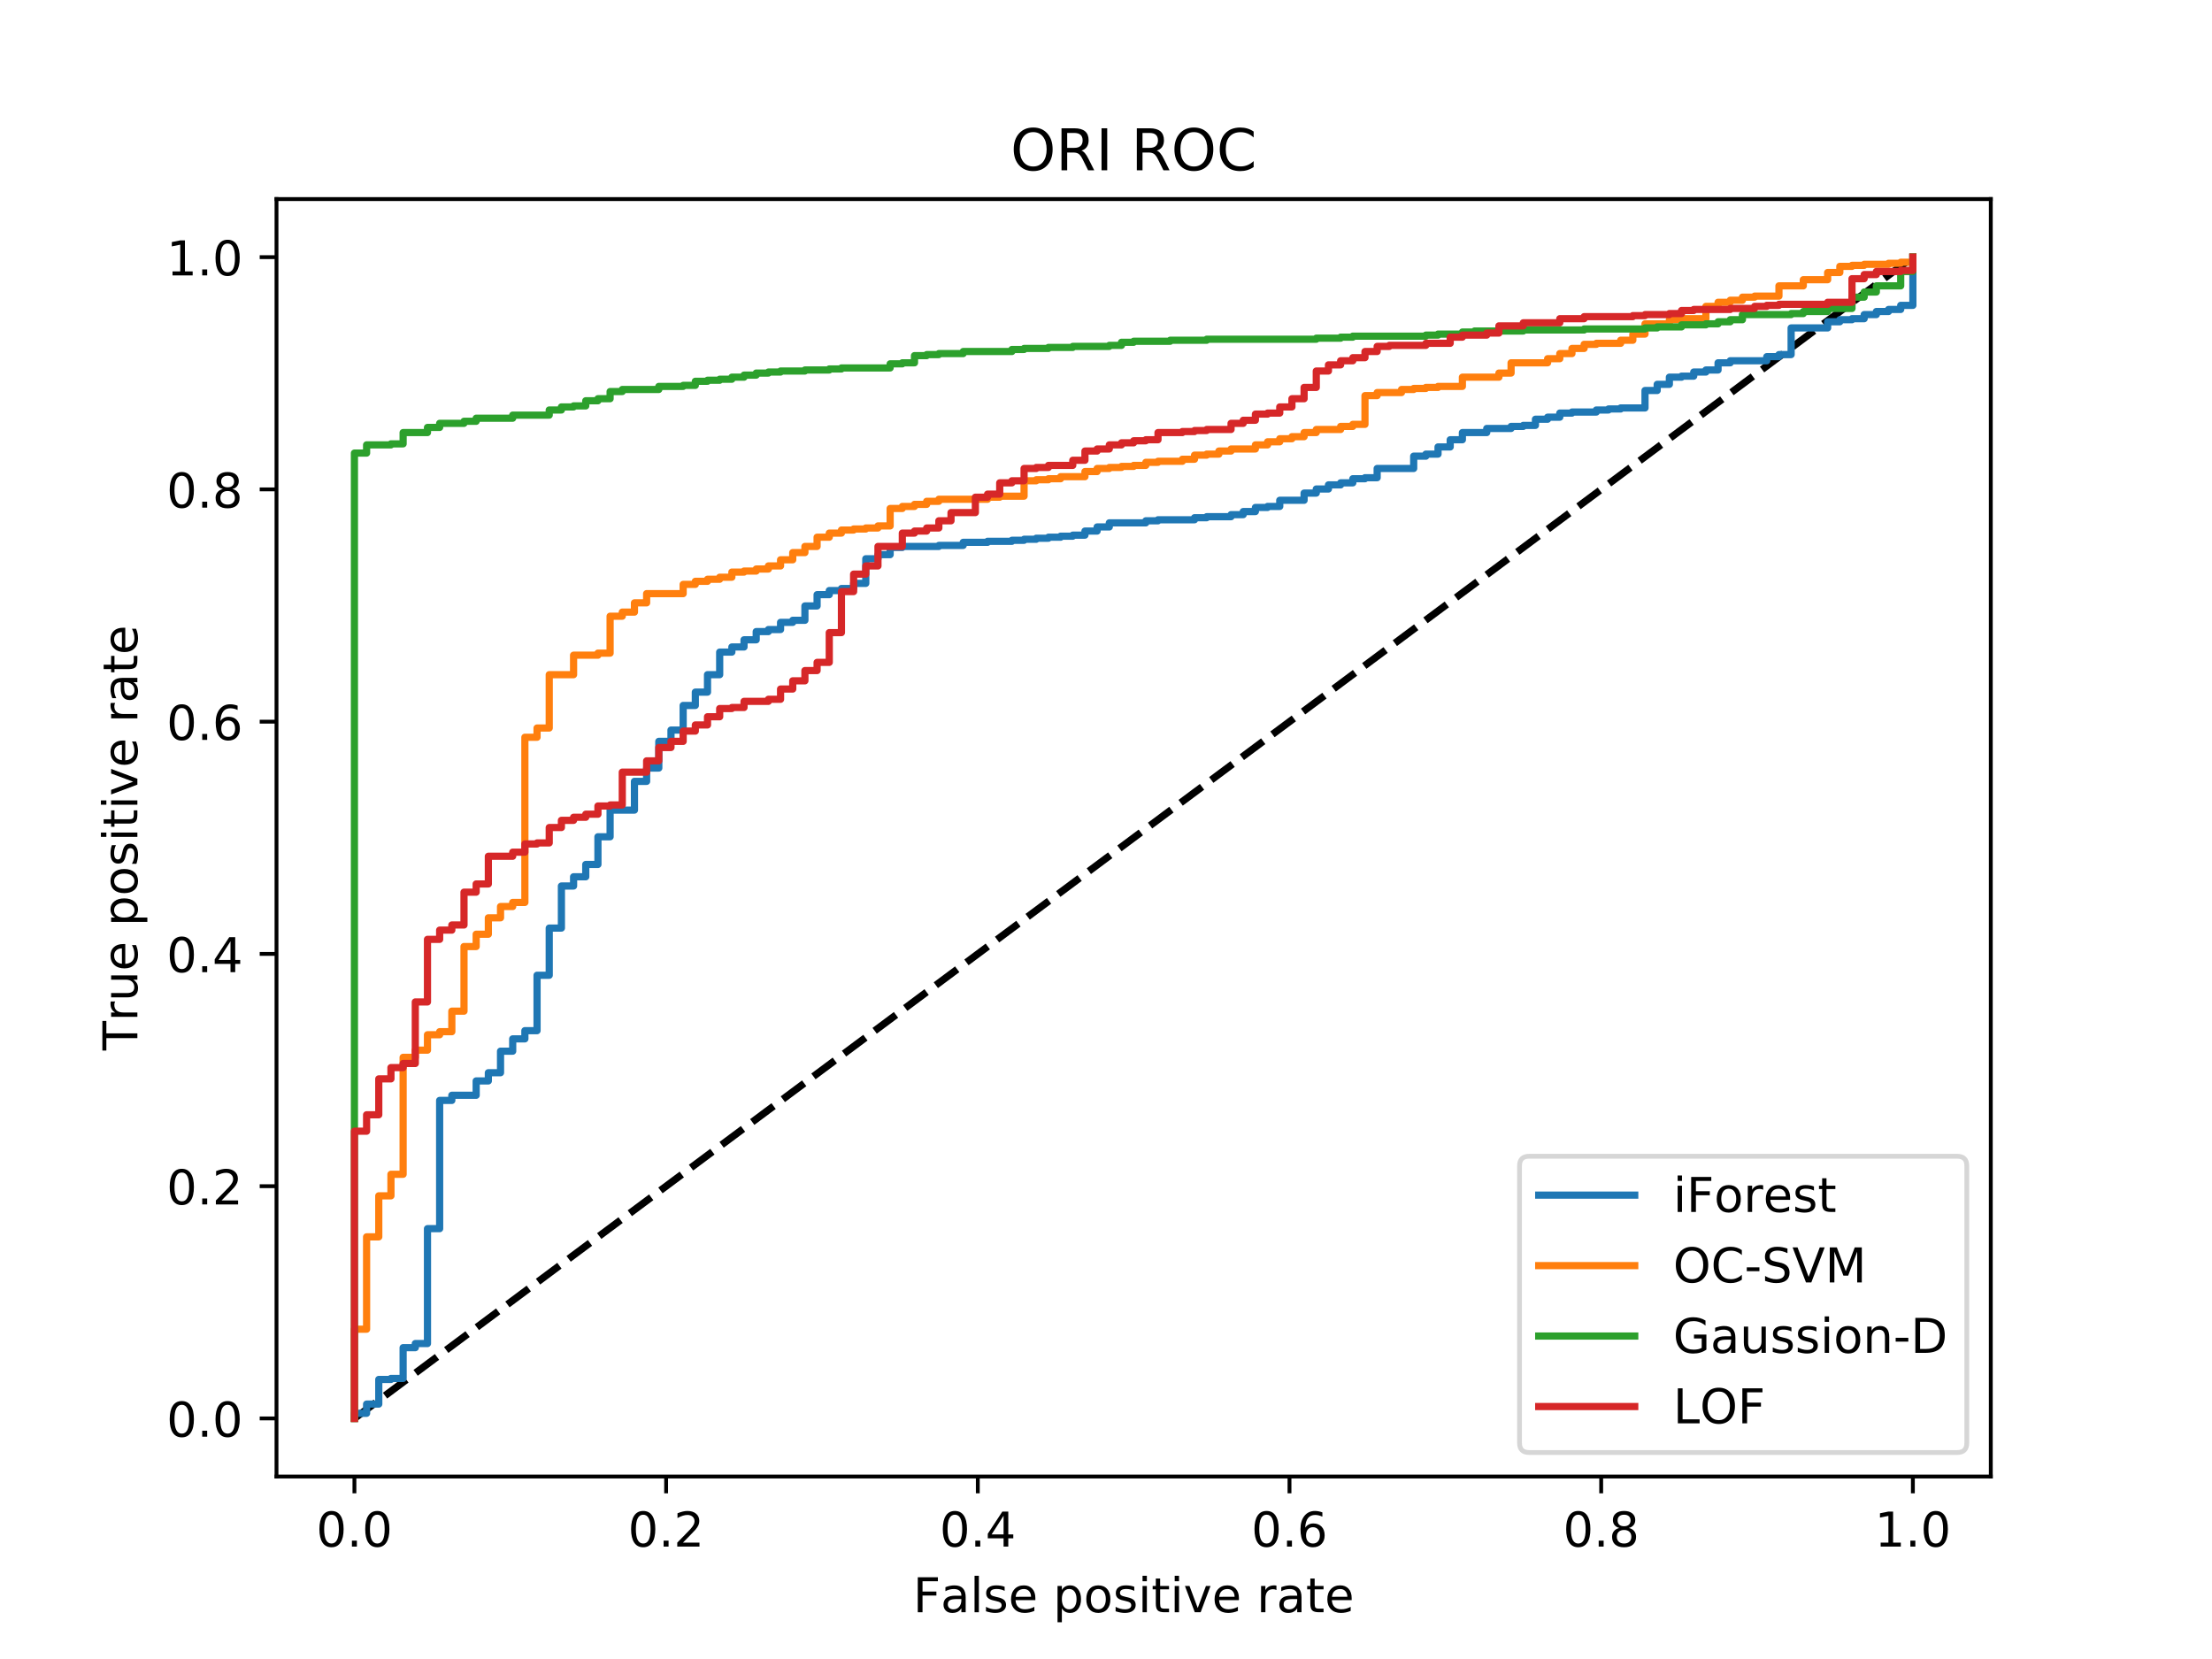 <?xml version="1.0" encoding="utf-8" standalone="no"?>
<!DOCTYPE svg PUBLIC "-//W3C//DTD SVG 1.1//EN"
  "http://www.w3.org/Graphics/SVG/1.1/DTD/svg11.dtd">
<!-- Created with matplotlib (https://matplotlib.org/) -->
<svg height="345.6pt" version="1.1" viewBox="0 0 460.8 345.6" width="460.8pt" xmlns="http://www.w3.org/2000/svg" xmlns:xlink="http://www.w3.org/1999/xlink">
 <defs>
  <style type="text/css">
*{stroke-linecap:butt;stroke-linejoin:round;}
  </style>
 </defs>
 <g id="figure_1">
  <g id="patch_1">
   <path d="M 0 345.6 
L 460.8 345.6 
L 460.8 0 
L 0 0 
z
" style="fill:#ffffff;"/>
  </g>
  <g id="axes_1">
   <g id="patch_2">
    <path d="M 57.6 307.584 
L 414.72 307.584 
L 414.72 41.472 
L 57.6 41.472 
z
" style="fill:#ffffff;"/>
   </g>
   <g id="matplotlib.axis_1">
    <g id="xtick_1">
     <g id="line2d_1">
      <defs>
       <path d="M 0 0 
L 0 3.5 
" id="m12ffe01afd" style="stroke:#000000;stroke-width:0.8;"/>
      </defs>
      <g>
       <use style="stroke:#000000;stroke-width:0.8;" x="73.833" xlink:href="#m12ffe01afd" y="307.584"/>
      </g>
     </g>
     <g id="text_1">
      <!-- 0.0 -->
      <defs>
       <path d="M 31.781 66.406 
Q 24.172 66.406 20.328 58.906 
Q 16.5 51.422 16.5 36.375 
Q 16.5 21.391 20.328 13.891 
Q 24.172 6.391 31.781 6.391 
Q 39.453 6.391 43.281 13.891 
Q 47.125 21.391 47.125 36.375 
Q 47.125 51.422 43.281 58.906 
Q 39.453 66.406 31.781 66.406 
z
M 31.781 74.219 
Q 44.047 74.219 50.516 64.516 
Q 56.984 54.828 56.984 36.375 
Q 56.984 17.969 50.516 8.266 
Q 44.047 -1.422 31.781 -1.422 
Q 19.531 -1.422 13.062 8.266 
Q 6.594 17.969 6.594 36.375 
Q 6.594 54.828 13.062 64.516 
Q 19.531 74.219 31.781 74.219 
z
" id="DejaVuSans-48"/>
       <path d="M 10.688 12.406 
L 21 12.406 
L 21 0 
L 10.688 0 
z
" id="DejaVuSans-46"/>
      </defs>
      <g transform="translate(65.881 322.182)scale(0.1 -0.1)">
       <use xlink:href="#DejaVuSans-48"/>
       <use x="63.623" xlink:href="#DejaVuSans-46"/>
       <use x="95.41" xlink:href="#DejaVuSans-48"/>
      </g>
     </g>
    </g>
    <g id="xtick_2">
     <g id="line2d_2">
      <g>
       <use style="stroke:#000000;stroke-width:0.8;" x="138.764" xlink:href="#m12ffe01afd" y="307.584"/>
      </g>
     </g>
     <g id="text_2">
      <!-- 0.2 -->
      <defs>
       <path d="M 19.188 8.297 
L 53.609 8.297 
L 53.609 0 
L 7.328 0 
L 7.328 8.297 
Q 12.938 14.109 22.625 23.891 
Q 32.328 33.688 34.812 36.531 
Q 39.547 41.844 41.422 45.531 
Q 43.312 49.219 43.312 52.781 
Q 43.312 58.594 39.234 62.25 
Q 35.156 65.922 28.609 65.922 
Q 23.969 65.922 18.812 64.312 
Q 13.672 62.703 7.812 59.422 
L 7.812 69.391 
Q 13.766 71.781 18.938 73 
Q 24.125 74.219 28.422 74.219 
Q 39.75 74.219 46.484 68.547 
Q 53.219 62.891 53.219 53.422 
Q 53.219 48.922 51.531 44.891 
Q 49.859 40.875 45.406 35.406 
Q 44.188 33.984 37.641 27.219 
Q 31.109 20.453 19.188 8.297 
z
" id="DejaVuSans-50"/>
      </defs>
      <g transform="translate(130.812 322.182)scale(0.1 -0.1)">
       <use xlink:href="#DejaVuSans-48"/>
       <use x="63.623" xlink:href="#DejaVuSans-46"/>
       <use x="95.41" xlink:href="#DejaVuSans-50"/>
      </g>
     </g>
    </g>
    <g id="xtick_3">
     <g id="line2d_3">
      <g>
       <use style="stroke:#000000;stroke-width:0.8;" x="203.695" xlink:href="#m12ffe01afd" y="307.584"/>
      </g>
     </g>
     <g id="text_3">
      <!-- 0.4 -->
      <defs>
       <path d="M 37.797 64.312 
L 12.891 25.391 
L 37.797 25.391 
z
M 35.203 72.906 
L 47.609 72.906 
L 47.609 25.391 
L 58.016 25.391 
L 58.016 17.188 
L 47.609 17.188 
L 47.609 0 
L 37.797 0 
L 37.797 17.188 
L 4.891 17.188 
L 4.891 26.703 
z
" id="DejaVuSans-52"/>
      </defs>
      <g transform="translate(195.743 322.182)scale(0.1 -0.1)">
       <use xlink:href="#DejaVuSans-48"/>
       <use x="63.623" xlink:href="#DejaVuSans-46"/>
       <use x="95.41" xlink:href="#DejaVuSans-52"/>
      </g>
     </g>
    </g>
    <g id="xtick_4">
     <g id="line2d_4">
      <g>
       <use style="stroke:#000000;stroke-width:0.8;" x="268.625" xlink:href="#m12ffe01afd" y="307.584"/>
      </g>
     </g>
     <g id="text_4">
      <!-- 0.6 -->
      <defs>
       <path d="M 33.016 40.375 
Q 26.375 40.375 22.484 35.828 
Q 18.609 31.297 18.609 23.391 
Q 18.609 15.531 22.484 10.953 
Q 26.375 6.391 33.016 6.391 
Q 39.656 6.391 43.531 10.953 
Q 47.406 15.531 47.406 23.391 
Q 47.406 31.297 43.531 35.828 
Q 39.656 40.375 33.016 40.375 
z
M 52.594 71.297 
L 52.594 62.312 
Q 48.875 64.062 45.094 64.984 
Q 41.312 65.922 37.594 65.922 
Q 27.828 65.922 22.672 59.328 
Q 17.531 52.734 16.797 39.406 
Q 19.672 43.656 24.016 45.922 
Q 28.375 48.188 33.594 48.188 
Q 44.578 48.188 50.953 41.516 
Q 57.328 34.859 57.328 23.391 
Q 57.328 12.156 50.688 5.359 
Q 44.047 -1.422 33.016 -1.422 
Q 20.359 -1.422 13.672 8.266 
Q 6.984 17.969 6.984 36.375 
Q 6.984 53.656 15.188 63.938 
Q 23.391 74.219 37.203 74.219 
Q 40.922 74.219 44.703 73.484 
Q 48.484 72.75 52.594 71.297 
z
" id="DejaVuSans-54"/>
      </defs>
      <g transform="translate(260.674 322.182)scale(0.1 -0.1)">
       <use xlink:href="#DejaVuSans-48"/>
       <use x="63.623" xlink:href="#DejaVuSans-46"/>
       <use x="95.41" xlink:href="#DejaVuSans-54"/>
      </g>
     </g>
    </g>
    <g id="xtick_5">
     <g id="line2d_5">
      <g>
       <use style="stroke:#000000;stroke-width:0.8;" x="333.556" xlink:href="#m12ffe01afd" y="307.584"/>
      </g>
     </g>
     <g id="text_5">
      <!-- 0.8 -->
      <defs>
       <path d="M 31.781 34.625 
Q 24.75 34.625 20.719 30.859 
Q 16.703 27.094 16.703 20.516 
Q 16.703 13.922 20.719 10.156 
Q 24.75 6.391 31.781 6.391 
Q 38.812 6.391 42.859 10.172 
Q 46.922 13.969 46.922 20.516 
Q 46.922 27.094 42.891 30.859 
Q 38.875 34.625 31.781 34.625 
z
M 21.922 38.812 
Q 15.578 40.375 12.031 44.719 
Q 8.5 49.078 8.5 55.328 
Q 8.5 64.062 14.719 69.141 
Q 20.953 74.219 31.781 74.219 
Q 42.672 74.219 48.875 69.141 
Q 55.078 64.062 55.078 55.328 
Q 55.078 49.078 51.531 44.719 
Q 48 40.375 41.703 38.812 
Q 48.828 37.156 52.797 32.312 
Q 56.781 27.484 56.781 20.516 
Q 56.781 9.906 50.312 4.234 
Q 43.844 -1.422 31.781 -1.422 
Q 19.734 -1.422 13.25 4.234 
Q 6.781 9.906 6.781 20.516 
Q 6.781 27.484 10.781 32.312 
Q 14.797 37.156 21.922 38.812 
z
M 18.312 54.391 
Q 18.312 48.734 21.844 45.562 
Q 25.391 42.391 31.781 42.391 
Q 38.141 42.391 41.719 45.562 
Q 45.312 48.734 45.312 54.391 
Q 45.312 60.062 41.719 63.234 
Q 38.141 66.406 31.781 66.406 
Q 25.391 66.406 21.844 63.234 
Q 18.312 60.062 18.312 54.391 
z
" id="DejaVuSans-56"/>
      </defs>
      <g transform="translate(325.605 322.182)scale(0.1 -0.1)">
       <use xlink:href="#DejaVuSans-48"/>
       <use x="63.623" xlink:href="#DejaVuSans-46"/>
       <use x="95.41" xlink:href="#DejaVuSans-56"/>
      </g>
     </g>
    </g>
    <g id="xtick_6">
     <g id="line2d_6">
      <g>
       <use style="stroke:#000000;stroke-width:0.8;" x="398.487" xlink:href="#m12ffe01afd" y="307.584"/>
      </g>
     </g>
     <g id="text_6">
      <!-- 1.0 -->
      <defs>
       <path d="M 12.406 8.297 
L 28.516 8.297 
L 28.516 63.922 
L 10.984 60.406 
L 10.984 69.391 
L 28.422 72.906 
L 38.281 72.906 
L 38.281 8.297 
L 54.391 8.297 
L 54.391 0 
L 12.406 0 
z
" id="DejaVuSans-49"/>
      </defs>
      <g transform="translate(390.536 322.182)scale(0.1 -0.1)">
       <use xlink:href="#DejaVuSans-49"/>
       <use x="63.623" xlink:href="#DejaVuSans-46"/>
       <use x="95.41" xlink:href="#DejaVuSans-48"/>
      </g>
     </g>
    </g>
    <g id="text_7">
     <!-- False positive rate -->
     <defs>
      <path d="M 9.812 72.906 
L 51.703 72.906 
L 51.703 64.594 
L 19.672 64.594 
L 19.672 43.109 
L 48.578 43.109 
L 48.578 34.812 
L 19.672 34.812 
L 19.672 0 
L 9.812 0 
z
" id="DejaVuSans-70"/>
      <path d="M 34.281 27.484 
Q 23.391 27.484 19.188 25 
Q 14.984 22.516 14.984 16.5 
Q 14.984 11.719 18.141 8.906 
Q 21.297 6.109 26.703 6.109 
Q 34.188 6.109 38.703 11.406 
Q 43.219 16.703 43.219 25.484 
L 43.219 27.484 
z
M 52.203 31.203 
L 52.203 0 
L 43.219 0 
L 43.219 8.297 
Q 40.141 3.328 35.547 0.953 
Q 30.953 -1.422 24.312 -1.422 
Q 15.922 -1.422 10.953 3.297 
Q 6 8.016 6 15.922 
Q 6 25.141 12.172 29.828 
Q 18.359 34.516 30.609 34.516 
L 43.219 34.516 
L 43.219 35.406 
Q 43.219 41.609 39.141 45 
Q 35.062 48.391 27.688 48.391 
Q 23 48.391 18.547 47.266 
Q 14.109 46.141 10.016 43.891 
L 10.016 52.203 
Q 14.938 54.109 19.578 55.047 
Q 24.219 56 28.609 56 
Q 40.484 56 46.344 49.844 
Q 52.203 43.703 52.203 31.203 
z
" id="DejaVuSans-97"/>
      <path d="M 9.422 75.984 
L 18.406 75.984 
L 18.406 0 
L 9.422 0 
z
" id="DejaVuSans-108"/>
      <path d="M 44.281 53.078 
L 44.281 44.578 
Q 40.484 46.531 36.375 47.5 
Q 32.281 48.484 27.875 48.484 
Q 21.188 48.484 17.844 46.438 
Q 14.5 44.391 14.5 40.281 
Q 14.5 37.156 16.891 35.375 
Q 19.281 33.594 26.516 31.984 
L 29.594 31.297 
Q 39.156 29.25 43.188 25.516 
Q 47.219 21.781 47.219 15.094 
Q 47.219 7.469 41.188 3.016 
Q 35.156 -1.422 24.609 -1.422 
Q 20.219 -1.422 15.453 -0.562 
Q 10.688 0.297 5.422 2 
L 5.422 11.281 
Q 10.406 8.688 15.234 7.391 
Q 20.062 6.109 24.812 6.109 
Q 31.156 6.109 34.562 8.281 
Q 37.984 10.453 37.984 14.406 
Q 37.984 18.062 35.516 20.016 
Q 33.062 21.969 24.703 23.781 
L 21.578 24.516 
Q 13.234 26.266 9.516 29.906 
Q 5.812 33.547 5.812 39.891 
Q 5.812 47.609 11.281 51.797 
Q 16.75 56 26.812 56 
Q 31.781 56 36.172 55.266 
Q 40.578 54.547 44.281 53.078 
z
" id="DejaVuSans-115"/>
      <path d="M 56.203 29.594 
L 56.203 25.203 
L 14.891 25.203 
Q 15.484 15.922 20.484 11.062 
Q 25.484 6.203 34.422 6.203 
Q 39.594 6.203 44.453 7.469 
Q 49.312 8.734 54.109 11.281 
L 54.109 2.781 
Q 49.266 0.734 44.188 -0.344 
Q 39.109 -1.422 33.891 -1.422 
Q 20.797 -1.422 13.156 6.188 
Q 5.516 13.812 5.516 26.812 
Q 5.516 40.234 12.766 48.109 
Q 20.016 56 32.328 56 
Q 43.359 56 49.781 48.891 
Q 56.203 41.797 56.203 29.594 
z
M 47.219 32.234 
Q 47.125 39.594 43.094 43.984 
Q 39.062 48.391 32.422 48.391 
Q 24.906 48.391 20.391 44.141 
Q 15.875 39.891 15.188 32.172 
z
" id="DejaVuSans-101"/>
      <path id="DejaVuSans-32"/>
      <path d="M 18.109 8.203 
L 18.109 -20.797 
L 9.078 -20.797 
L 9.078 54.688 
L 18.109 54.688 
L 18.109 46.391 
Q 20.953 51.266 25.266 53.625 
Q 29.594 56 35.594 56 
Q 45.562 56 51.781 48.094 
Q 58.016 40.188 58.016 27.297 
Q 58.016 14.406 51.781 6.484 
Q 45.562 -1.422 35.594 -1.422 
Q 29.594 -1.422 25.266 0.953 
Q 20.953 3.328 18.109 8.203 
z
M 48.688 27.297 
Q 48.688 37.203 44.609 42.844 
Q 40.531 48.484 33.406 48.484 
Q 26.266 48.484 22.188 42.844 
Q 18.109 37.203 18.109 27.297 
Q 18.109 17.391 22.188 11.75 
Q 26.266 6.109 33.406 6.109 
Q 40.531 6.109 44.609 11.75 
Q 48.688 17.391 48.688 27.297 
z
" id="DejaVuSans-112"/>
      <path d="M 30.609 48.391 
Q 23.391 48.391 19.188 42.75 
Q 14.984 37.109 14.984 27.297 
Q 14.984 17.484 19.156 11.844 
Q 23.344 6.203 30.609 6.203 
Q 37.797 6.203 41.984 11.859 
Q 46.188 17.531 46.188 27.297 
Q 46.188 37.016 41.984 42.703 
Q 37.797 48.391 30.609 48.391 
z
M 30.609 56 
Q 42.328 56 49.016 48.375 
Q 55.719 40.766 55.719 27.297 
Q 55.719 13.875 49.016 6.219 
Q 42.328 -1.422 30.609 -1.422 
Q 18.844 -1.422 12.172 6.219 
Q 5.516 13.875 5.516 27.297 
Q 5.516 40.766 12.172 48.375 
Q 18.844 56 30.609 56 
z
" id="DejaVuSans-111"/>
      <path d="M 9.422 54.688 
L 18.406 54.688 
L 18.406 0 
L 9.422 0 
z
M 9.422 75.984 
L 18.406 75.984 
L 18.406 64.594 
L 9.422 64.594 
z
" id="DejaVuSans-105"/>
      <path d="M 18.312 70.219 
L 18.312 54.688 
L 36.812 54.688 
L 36.812 47.703 
L 18.312 47.703 
L 18.312 18.016 
Q 18.312 11.328 20.141 9.422 
Q 21.969 7.516 27.594 7.516 
L 36.812 7.516 
L 36.812 0 
L 27.594 0 
Q 17.188 0 13.234 3.875 
Q 9.281 7.766 9.281 18.016 
L 9.281 47.703 
L 2.688 47.703 
L 2.688 54.688 
L 9.281 54.688 
L 9.281 70.219 
z
" id="DejaVuSans-116"/>
      <path d="M 2.984 54.688 
L 12.5 54.688 
L 29.594 8.797 
L 46.688 54.688 
L 56.203 54.688 
L 35.688 0 
L 23.484 0 
z
" id="DejaVuSans-118"/>
      <path d="M 41.109 46.297 
Q 39.594 47.172 37.812 47.578 
Q 36.031 48 33.891 48 
Q 26.266 48 22.188 43.047 
Q 18.109 38.094 18.109 28.812 
L 18.109 0 
L 9.078 0 
L 9.078 54.688 
L 18.109 54.688 
L 18.109 46.188 
Q 20.953 51.172 25.484 53.578 
Q 30.031 56 36.531 56 
Q 37.453 56 38.578 55.875 
Q 39.703 55.766 41.062 55.516 
z
" id="DejaVuSans-114"/>
     </defs>
     <g transform="translate(190.21 335.861)scale(0.1 -0.1)">
      <use xlink:href="#DejaVuSans-70"/>
      <use x="57.379" xlink:href="#DejaVuSans-97"/>
      <use x="118.658" xlink:href="#DejaVuSans-108"/>
      <use x="146.441" xlink:href="#DejaVuSans-115"/>
      <use x="198.541" xlink:href="#DejaVuSans-101"/>
      <use x="260.064" xlink:href="#DejaVuSans-32"/>
      <use x="291.852" xlink:href="#DejaVuSans-112"/>
      <use x="355.328" xlink:href="#DejaVuSans-111"/>
      <use x="416.51" xlink:href="#DejaVuSans-115"/>
      <use x="468.609" xlink:href="#DejaVuSans-105"/>
      <use x="496.393" xlink:href="#DejaVuSans-116"/>
      <use x="535.602" xlink:href="#DejaVuSans-105"/>
      <use x="563.385" xlink:href="#DejaVuSans-118"/>
      <use x="622.564" xlink:href="#DejaVuSans-101"/>
      <use x="684.088" xlink:href="#DejaVuSans-32"/>
      <use x="715.875" xlink:href="#DejaVuSans-114"/>
      <use x="756.988" xlink:href="#DejaVuSans-97"/>
      <use x="818.268" xlink:href="#DejaVuSans-116"/>
      <use x="857.477" xlink:href="#DejaVuSans-101"/>
     </g>
    </g>
   </g>
   <g id="matplotlib.axis_2">
    <g id="ytick_1">
     <g id="line2d_7">
      <defs>
       <path d="M 0 0 
L -3.5 0 
" id="m21c8832881" style="stroke:#000000;stroke-width:0.8;"/>
      </defs>
      <g>
       <use style="stroke:#000000;stroke-width:0.8;" x="57.6" xlink:href="#m21c8832881" y="295.488"/>
      </g>
     </g>
     <g id="text_8">
      <!-- 0.0 -->
      <g transform="translate(34.697 299.287)scale(0.1 -0.1)">
       <use xlink:href="#DejaVuSans-48"/>
       <use x="63.623" xlink:href="#DejaVuSans-46"/>
       <use x="95.41" xlink:href="#DejaVuSans-48"/>
      </g>
     </g>
    </g>
    <g id="ytick_2">
     <g id="line2d_8">
      <g>
       <use style="stroke:#000000;stroke-width:0.8;" x="57.6" xlink:href="#m21c8832881" y="247.104"/>
      </g>
     </g>
     <g id="text_9">
      <!-- 0.2 -->
      <g transform="translate(34.697 250.903)scale(0.1 -0.1)">
       <use xlink:href="#DejaVuSans-48"/>
       <use x="63.623" xlink:href="#DejaVuSans-46"/>
       <use x="95.41" xlink:href="#DejaVuSans-50"/>
      </g>
     </g>
    </g>
    <g id="ytick_3">
     <g id="line2d_9">
      <g>
       <use style="stroke:#000000;stroke-width:0.8;" x="57.6" xlink:href="#m21c8832881" y="198.72"/>
      </g>
     </g>
     <g id="text_10">
      <!-- 0.4 -->
      <g transform="translate(34.697 202.519)scale(0.1 -0.1)">
       <use xlink:href="#DejaVuSans-48"/>
       <use x="63.623" xlink:href="#DejaVuSans-46"/>
       <use x="95.41" xlink:href="#DejaVuSans-52"/>
      </g>
     </g>
    </g>
    <g id="ytick_4">
     <g id="line2d_10">
      <g>
       <use style="stroke:#000000;stroke-width:0.8;" x="57.6" xlink:href="#m21c8832881" y="150.336"/>
      </g>
     </g>
     <g id="text_11">
      <!-- 0.6 -->
      <g transform="translate(34.697 154.135)scale(0.1 -0.1)">
       <use xlink:href="#DejaVuSans-48"/>
       <use x="63.623" xlink:href="#DejaVuSans-46"/>
       <use x="95.41" xlink:href="#DejaVuSans-54"/>
      </g>
     </g>
    </g>
    <g id="ytick_5">
     <g id="line2d_11">
      <g>
       <use style="stroke:#000000;stroke-width:0.8;" x="57.6" xlink:href="#m21c8832881" y="101.952"/>
      </g>
     </g>
     <g id="text_12">
      <!-- 0.8 -->
      <g transform="translate(34.697 105.751)scale(0.1 -0.1)">
       <use xlink:href="#DejaVuSans-48"/>
       <use x="63.623" xlink:href="#DejaVuSans-46"/>
       <use x="95.41" xlink:href="#DejaVuSans-56"/>
      </g>
     </g>
    </g>
    <g id="ytick_6">
     <g id="line2d_12">
      <g>
       <use style="stroke:#000000;stroke-width:0.8;" x="57.6" xlink:href="#m21c8832881" y="53.568"/>
      </g>
     </g>
     <g id="text_13">
      <!-- 1.0 -->
      <g transform="translate(34.697 57.367)scale(0.1 -0.1)">
       <use xlink:href="#DejaVuSans-49"/>
       <use x="63.623" xlink:href="#DejaVuSans-46"/>
       <use x="95.41" xlink:href="#DejaVuSans-48"/>
      </g>
     </g>
    </g>
    <g id="text_14">
     <!-- True positive rate -->
     <defs>
      <path d="M -0.297 72.906 
L 61.375 72.906 
L 61.375 64.594 
L 35.5 64.594 
L 35.5 0 
L 25.594 0 
L 25.594 64.594 
L -0.297 64.594 
z
" id="DejaVuSans-84"/>
      <path d="M 8.5 21.578 
L 8.5 54.688 
L 17.484 54.688 
L 17.484 21.922 
Q 17.484 14.156 20.5 10.266 
Q 23.531 6.391 29.594 6.391 
Q 36.859 6.391 41.078 11.031 
Q 45.312 15.672 45.312 23.688 
L 45.312 54.688 
L 54.297 54.688 
L 54.297 0 
L 45.312 0 
L 45.312 8.406 
Q 42.047 3.422 37.719 1 
Q 33.406 -1.422 27.688 -1.422 
Q 18.266 -1.422 13.375 4.438 
Q 8.5 10.297 8.5 21.578 
z
M 31.109 56 
z
" id="DejaVuSans-117"/>
     </defs>
     <g transform="translate(28.617 218.819)rotate(-90)scale(0.1 -0.1)">
      <use xlink:href="#DejaVuSans-84"/>
      <use x="60.865" xlink:href="#DejaVuSans-114"/>
      <use x="101.979" xlink:href="#DejaVuSans-117"/>
      <use x="165.357" xlink:href="#DejaVuSans-101"/>
      <use x="226.881" xlink:href="#DejaVuSans-32"/>
      <use x="258.668" xlink:href="#DejaVuSans-112"/>
      <use x="322.145" xlink:href="#DejaVuSans-111"/>
      <use x="383.326" xlink:href="#DejaVuSans-115"/>
      <use x="435.426" xlink:href="#DejaVuSans-105"/>
      <use x="463.209" xlink:href="#DejaVuSans-116"/>
      <use x="502.418" xlink:href="#DejaVuSans-105"/>
      <use x="530.201" xlink:href="#DejaVuSans-118"/>
      <use x="589.381" xlink:href="#DejaVuSans-101"/>
      <use x="650.904" xlink:href="#DejaVuSans-32"/>
      <use x="682.691" xlink:href="#DejaVuSans-114"/>
      <use x="723.805" xlink:href="#DejaVuSans-97"/>
      <use x="785.084" xlink:href="#DejaVuSans-116"/>
      <use x="824.293" xlink:href="#DejaVuSans-101"/>
     </g>
    </g>
   </g>
   <g id="line2d_13">
    <path clip-path="url(#p114a62f84c)" d="M 73.833 295.488 
L 398.487 53.568 
" style="fill:none;stroke:#000000;stroke-dasharray:5.55,2.4;stroke-dashoffset:0;stroke-width:1.5;"/>
   </g>
   <g id="line2d_14">
    <path clip-path="url(#p114a62f84c)" d="M 73.833 295.488 
L 73.833 294.419 
L 76.369 294.419 
L 76.369 292.496 
L 78.905 292.496 
L 78.905 287.367 
L 81.442 287.367 
L 81.442 287.153 
L 83.978 287.153 
L 83.978 280.742 
L 86.515 280.742 
L 86.515 279.887 
L 89.051 279.887 
L 89.051 255.952 
L 91.587 255.952 
L 91.587 229.238 
L 94.124 229.238 
L 94.124 228.169 
L 99.196 228.169 
L 99.196 225.177 
L 101.733 225.177 
L 101.733 223.468 
L 104.269 223.468 
L 104.269 218.98 
L 106.805 218.98 
L 106.805 216.415 
L 109.342 216.415 
L 109.342 214.706 
L 111.878 214.706 
L 111.878 203.165 
L 114.415 203.165 
L 114.415 193.335 
L 116.951 193.335 
L 116.951 184.572 
L 119.487 184.572 
L 119.487 182.649 
L 122.024 182.649 
L 122.024 180.084 
L 124.56 180.084 
L 124.56 174.314 
L 127.096 174.314 
L 127.096 168.758 
L 132.169 168.758 
L 132.169 162.774 
L 134.705 162.774 
L 134.705 159.996 
L 137.242 159.996 
L 137.242 154.439 
L 139.778 154.439 
L 139.778 152.088 
L 142.315 152.088 
L 142.315 146.959 
L 144.851 146.959 
L 144.851 144.181 
L 147.387 144.181 
L 147.387 140.548 
L 149.924 140.548 
L 149.924 135.846 
L 152.46 135.846 
L 152.46 134.778 
L 154.996 134.778 
L 154.996 133.282 
L 157.533 133.282 
L 157.533 131.572 
L 160.069 131.572 
L 160.069 131.145 
L 162.605 131.145 
L 162.605 129.649 
L 165.142 129.649 
L 165.142 129.221 
L 167.678 129.221 
L 167.678 126.229 
L 170.215 126.229 
L 170.215 123.879 
L 172.751 123.879 
L 172.751 123.024 
L 175.287 123.024 
L 175.287 122.596 
L 177.824 122.596 
L 177.824 121.528 
L 180.36 121.528 
L 180.36 116.399 
L 182.896 116.399 
L 182.896 115.544 
L 185.433 115.544 
L 185.433 114.048 
L 187.969 114.048 
L 187.969 113.834 
L 195.578 113.834 
L 195.578 113.621 
L 200.651 113.621 
L 200.651 112.979 
L 205.724 112.979 
L 205.724 112.766 
L 210.796 112.766 
L 210.796 112.552 
L 213.333 112.552 
L 213.333 112.338 
L 215.869 112.338 
L 215.869 112.125 
L 218.405 112.125 
L 218.405 111.911 
L 220.942 111.911 
L 220.942 111.697 
L 223.478 111.697 
L 223.478 111.483 
L 226.015 111.483 
L 226.015 110.629 
L 228.551 110.629 
L 228.551 109.774 
L 231.087 109.774 
L 231.087 108.919 
L 238.696 108.919 
L 238.696 108.492 
L 241.233 108.492 
L 241.233 108.278 
L 248.842 108.278 
L 248.842 107.85 
L 251.378 107.85 
L 251.378 107.637 
L 256.451 107.637 
L 256.451 107.209 
L 258.987 107.209 
L 258.987 106.568 
L 261.524 106.568 
L 261.524 105.713 
L 264.06 105.713 
L 264.06 105.5 
L 266.596 105.5 
L 266.596 104.217 
L 271.669 104.217 
L 271.669 102.721 
L 274.205 102.721 
L 274.205 101.867 
L 276.742 101.867 
L 276.742 101.012 
L 279.278 101.012 
L 279.278 100.584 
L 281.815 100.584 
L 281.815 99.729 
L 284.351 99.729 
L 284.351 99.516 
L 286.887 99.516 
L 286.887 97.592 
L 294.496 97.592 
L 294.496 95.028 
L 297.033 95.028 
L 297.033 94.6 
L 299.569 94.6 
L 299.569 93.104 
L 302.105 93.104 
L 302.105 91.608 
L 304.642 91.608 
L 304.642 90.112 
L 309.715 90.112 
L 309.715 89.258 
L 314.787 89.258 
L 314.787 88.83 
L 317.324 88.83 
L 317.324 88.616 
L 319.86 88.616 
L 319.86 87.334 
L 322.396 87.334 
L 322.396 86.907 
L 324.933 86.907 
L 324.933 86.052 
L 327.469 86.052 
L 327.469 85.838 
L 332.542 85.838 
L 332.542 85.411 
L 335.078 85.411 
L 335.078 85.197 
L 337.615 85.197 
L 337.615 84.983 
L 342.687 84.983 
L 342.687 81.35 
L 345.224 81.35 
L 345.224 80.068 
L 347.76 80.068 
L 347.76 78.572 
L 350.296 78.572 
L 350.296 78.358 
L 352.833 78.358 
L 352.833 77.504 
L 355.369 77.504 
L 355.369 77.076 
L 357.905 77.076 
L 357.905 75.58 
L 360.442 75.58 
L 360.442 75.153 
L 368.051 75.153 
L 368.051 74.298 
L 370.587 74.298 
L 370.587 73.87 
L 373.124 73.87 
L 373.124 68.314 
L 380.733 68.314 
L 380.733 67.032 
L 383.269 67.032 
L 383.269 66.604 
L 385.805 66.604 
L 385.805 66.391 
L 388.342 66.391 
L 388.342 65.536 
L 390.878 65.536 
L 390.878 64.895 
L 393.415 64.895 
L 393.415 64.467 
L 395.951 64.467 
L 395.951 63.612 
L 398.487 63.612 
L 398.487 53.568 
L 398.487 53.568 
" style="fill:none;stroke:#1f77b4;stroke-linecap:square;stroke-width:1.5;"/>
   </g>
   <g id="line2d_15">
    <path clip-path="url(#p114a62f84c)" d="M 73.833 295.488 
L 73.833 276.895 
L 76.369 276.895 
L 76.369 257.661 
L 78.905 257.661 
L 78.905 249.113 
L 81.442 249.113 
L 81.442 244.625 
L 83.978 244.625 
L 83.978 220.262 
L 86.515 220.262 
L 86.515 218.766 
L 89.051 218.766 
L 89.051 215.56 
L 91.587 215.56 
L 91.587 214.919 
L 94.124 214.919 
L 94.124 210.645 
L 96.66 210.645 
L 96.66 197.181 
L 99.196 197.181 
L 99.196 194.617 
L 101.733 194.617 
L 101.733 191.197 
L 104.269 191.197 
L 104.269 188.847 
L 106.805 188.847 
L 106.805 187.992 
L 109.342 187.992 
L 109.342 153.584 
L 111.878 153.584 
L 111.878 151.661 
L 114.415 151.661 
L 114.415 140.548 
L 119.487 140.548 
L 119.487 136.488 
L 124.56 136.488 
L 124.56 136.06 
L 127.096 136.06 
L 127.096 128.367 
L 129.633 128.367 
L 129.633 127.512 
L 132.169 127.512 
L 132.169 125.588 
L 134.705 125.588 
L 134.705 123.665 
L 142.315 123.665 
L 142.315 121.742 
L 144.851 121.742 
L 144.851 121.1 
L 147.387 121.1 
L 147.387 120.673 
L 149.924 120.673 
L 149.924 120.246 
L 152.46 120.246 
L 152.46 119.177 
L 154.996 119.177 
L 154.996 118.963 
L 157.533 118.963 
L 157.533 118.536 
L 160.069 118.536 
L 160.069 117.895 
L 162.605 117.895 
L 162.605 116.613 
L 165.142 116.613 
L 165.142 115.117 
L 167.678 115.117 
L 167.678 113.834 
L 170.215 113.834 
L 170.215 111.911 
L 172.751 111.911 
L 172.751 111.056 
L 175.287 111.056 
L 175.287 110.415 
L 177.824 110.415 
L 177.824 110.201 
L 180.36 110.201 
L 180.36 109.988 
L 182.896 109.988 
L 182.896 109.56 
L 185.433 109.56 
L 185.433 105.927 
L 187.969 105.927 
L 187.969 105.5 
L 190.505 105.5 
L 190.505 105.072 
L 193.042 105.072 
L 193.042 104.431 
L 195.578 104.431 
L 195.578 104.004 
L 205.724 104.004 
L 205.724 103.576 
L 208.26 103.576 
L 208.26 103.362 
L 213.333 103.362 
L 213.333 100.157 
L 215.869 100.157 
L 215.869 99.943 
L 218.405 99.943 
L 218.405 99.729 
L 220.942 99.729 
L 220.942 99.302 
L 226.015 99.302 
L 226.015 98.233 
L 228.551 98.233 
L 228.551 97.592 
L 231.087 97.592 
L 231.087 97.379 
L 233.624 97.379 
L 233.624 97.165 
L 236.16 97.165 
L 236.16 96.951 
L 238.696 96.951 
L 238.696 96.31 
L 241.233 96.31 
L 241.233 96.096 
L 246.305 96.096 
L 246.305 95.669 
L 248.842 95.669 
L 248.842 94.814 
L 251.378 94.814 
L 251.378 94.6 
L 253.915 94.6 
L 253.915 93.959 
L 256.451 93.959 
L 256.451 93.532 
L 261.524 93.532 
L 261.524 92.677 
L 264.06 92.677 
L 264.06 92.036 
L 266.596 92.036 
L 266.596 91.395 
L 269.133 91.395 
L 269.133 90.967 
L 271.669 90.967 
L 271.669 90.112 
L 274.205 90.112 
L 274.205 89.471 
L 279.278 89.471 
L 279.278 88.83 
L 281.815 88.83 
L 281.815 88.403 
L 284.351 88.403 
L 284.351 82.419 
L 286.887 82.419 
L 286.887 81.778 
L 291.96 81.778 
L 291.96 81.137 
L 294.496 81.137 
L 294.496 80.923 
L 297.033 80.923 
L 297.033 80.709 
L 299.569 80.709 
L 299.569 80.495 
L 304.642 80.495 
L 304.642 78.572 
L 312.251 78.572 
L 312.251 77.717 
L 314.787 77.717 
L 314.787 75.58 
L 322.396 75.58 
L 322.396 74.725 
L 324.933 74.725 
L 324.933 73.657 
L 327.469 73.657 
L 327.469 72.588 
L 330.005 72.588 
L 330.005 71.733 
L 332.542 71.733 
L 332.542 71.52 
L 337.615 71.52 
L 337.615 70.879 
L 340.151 70.879 
L 340.151 69.596 
L 342.687 69.596 
L 342.687 67.459 
L 347.76 67.459 
L 347.76 66.604 
L 350.296 66.604 
L 350.296 66.391 
L 355.369 66.391 
L 355.369 63.826 
L 357.905 63.826 
L 357.905 62.971 
L 360.442 62.971 
L 360.442 62.544 
L 362.978 62.544 
L 362.978 61.903 
L 365.515 61.903 
L 365.515 61.689 
L 370.587 61.689 
L 370.587 59.552 
L 375.66 59.552 
L 375.66 58.27 
L 380.733 58.27 
L 380.733 56.774 
L 383.269 56.774 
L 383.269 55.491 
L 385.805 55.491 
L 385.805 55.278 
L 388.342 55.278 
L 388.342 55.064 
L 393.415 55.064 
L 393.415 54.85 
L 395.951 54.85 
L 395.951 54.637 
L 398.487 54.637 
L 398.487 53.568 
L 398.487 53.568 
" style="fill:none;stroke:#ff7f0e;stroke-linecap:square;stroke-width:1.5;"/>
   </g>
   <g id="line2d_16">
    <path clip-path="url(#p114a62f84c)" d="M 73.833 295.488 
L 73.833 94.387 
L 76.369 94.387 
L 76.369 92.677 
L 81.442 92.677 
L 81.442 92.463 
L 83.978 92.463 
L 83.978 90.112 
L 89.051 90.112 
L 89.051 89.044 
L 91.587 89.044 
L 91.587 88.189 
L 96.66 88.189 
L 96.66 87.762 
L 99.196 87.762 
L 99.196 87.121 
L 106.805 87.121 
L 106.805 86.479 
L 114.415 86.479 
L 114.415 85.411 
L 116.951 85.411 
L 116.951 84.77 
L 119.487 84.77 
L 119.487 84.556 
L 122.024 84.556 
L 122.024 83.487 
L 124.56 83.487 
L 124.56 83.06 
L 127.096 83.06 
L 127.096 81.564 
L 129.633 81.564 
L 129.633 81.137 
L 137.242 81.137 
L 137.242 80.495 
L 142.315 80.495 
L 142.315 80.282 
L 144.851 80.282 
L 144.851 79.427 
L 147.387 79.427 
L 147.387 79.213 
L 149.924 79.213 
L 149.924 79 
L 152.46 79 
L 152.46 78.572 
L 154.996 78.572 
L 154.996 78.145 
L 157.533 78.145 
L 157.533 77.717 
L 160.069 77.717 
L 160.069 77.504 
L 162.605 77.504 
L 162.605 77.29 
L 167.678 77.29 
L 167.678 77.076 
L 172.751 77.076 
L 172.751 76.862 
L 175.287 76.862 
L 175.287 76.649 
L 185.433 76.649 
L 185.433 75.794 
L 187.969 75.794 
L 187.969 75.58 
L 190.505 75.58 
L 190.505 74.084 
L 193.042 74.084 
L 193.042 73.87 
L 195.578 73.87 
L 195.578 73.657 
L 200.651 73.657 
L 200.651 73.229 
L 210.796 73.229 
L 210.796 72.802 
L 213.333 72.802 
L 213.333 72.588 
L 218.405 72.588 
L 218.405 72.375 
L 223.478 72.375 
L 223.478 72.161 
L 231.087 72.161 
L 231.087 71.947 
L 233.624 71.947 
L 233.624 71.306 
L 236.16 71.306 
L 236.16 71.092 
L 243.769 71.092 
L 243.769 70.879 
L 251.378 70.879 
L 251.378 70.665 
L 274.205 70.665 
L 274.205 70.451 
L 279.278 70.451 
L 279.278 70.237 
L 281.815 70.237 
L 281.815 70.024 
L 297.033 70.024 
L 297.033 69.81 
L 299.569 69.81 
L 299.569 69.596 
L 304.642 69.596 
L 304.642 69.169 
L 307.178 69.169 
L 307.178 68.955 
L 317.324 68.955 
L 317.324 68.741 
L 330.005 68.741 
L 330.005 68.528 
L 342.687 68.528 
L 342.687 68.314 
L 345.224 68.314 
L 345.224 68.1 
L 350.296 68.1 
L 350.296 67.673 
L 355.369 67.673 
L 355.369 67.459 
L 357.905 67.459 
L 357.905 67.032 
L 360.442 67.032 
L 360.442 66.604 
L 362.978 66.604 
L 362.978 65.536 
L 373.124 65.536 
L 373.124 65.322 
L 375.66 65.322 
L 375.66 64.895 
L 380.733 64.895 
L 380.733 64.254 
L 385.805 64.254 
L 385.805 61.903 
L 388.342 61.903 
L 388.342 60.834 
L 390.878 60.834 
L 390.878 59.552 
L 395.951 59.552 
L 395.951 56.56 
L 398.487 56.56 
L 398.487 53.568 
L 398.487 53.568 
" style="fill:none;stroke:#2ca02c;stroke-linecap:square;stroke-width:1.5;"/>
   </g>
   <g id="line2d_17">
    <path clip-path="url(#p114a62f84c)" d="M 73.833 295.488 
L 73.833 235.649 
L 76.369 235.649 
L 76.369 232.23 
L 78.905 232.23 
L 78.905 224.75 
L 81.442 224.75 
L 81.442 222.399 
L 83.978 222.399 
L 83.978 221.544 
L 86.515 221.544 
L 86.515 208.722 
L 89.051 208.722 
L 89.051 195.685 
L 91.587 195.685 
L 91.587 193.762 
L 94.124 193.762 
L 94.124 192.693 
L 96.66 192.693 
L 96.66 185.855 
L 99.196 185.855 
L 99.196 184.145 
L 101.733 184.145 
L 101.733 178.375 
L 106.805 178.375 
L 106.805 177.52 
L 109.342 177.52 
L 109.342 175.81 
L 111.878 175.81 
L 111.878 175.597 
L 114.415 175.597 
L 114.415 172.391 
L 116.951 172.391 
L 116.951 170.895 
L 119.487 170.895 
L 119.487 170.254 
L 122.024 170.254 
L 122.024 169.613 
L 124.56 169.613 
L 124.56 167.903 
L 127.096 167.903 
L 127.096 167.689 
L 129.633 167.689 
L 129.633 160.851 
L 134.705 160.851 
L 134.705 158.5 
L 137.242 158.5 
L 137.242 155.721 
L 139.778 155.721 
L 139.778 154.439 
L 142.315 154.439 
L 142.315 152.302 
L 144.851 152.302 
L 144.851 151.02 
L 147.387 151.02 
L 147.387 149.31 
L 149.924 149.31 
L 149.924 147.601 
L 152.46 147.601 
L 152.46 147.387 
L 154.996 147.387 
L 154.996 146.105 
L 160.069 146.105 
L 160.069 145.677 
L 162.605 145.677 
L 162.605 143.54 
L 165.142 143.54 
L 165.142 141.83 
L 167.678 141.83 
L 167.678 139.693 
L 170.215 139.693 
L 170.215 137.984 
L 172.751 137.984 
L 172.751 131.786 
L 175.287 131.786 
L 175.287 123.238 
L 177.824 123.238 
L 177.824 119.604 
L 180.36 119.604 
L 180.36 117.895 
L 182.896 117.895 
L 182.896 113.834 
L 187.969 113.834 
L 187.969 111.056 
L 190.505 111.056 
L 190.505 110.629 
L 193.042 110.629 
L 193.042 109.988 
L 195.578 109.988 
L 195.578 108.492 
L 198.115 108.492 
L 198.115 106.782 
L 203.187 106.782 
L 203.187 103.576 
L 205.724 103.576 
L 205.724 102.935 
L 208.26 102.935 
L 208.26 100.584 
L 210.796 100.584 
L 210.796 100.157 
L 213.333 100.157 
L 213.333 97.592 
L 215.869 97.592 
L 215.869 97.379 
L 218.405 97.379 
L 218.405 96.951 
L 223.478 96.951 
L 223.478 95.883 
L 226.015 95.883 
L 226.015 93.959 
L 228.551 93.959 
L 228.551 93.532 
L 231.087 93.532 
L 231.087 92.677 
L 233.624 92.677 
L 233.624 92.25 
L 236.16 92.25 
L 236.16 91.822 
L 238.696 91.822 
L 238.696 91.608 
L 241.233 91.608 
L 241.233 90.112 
L 246.305 90.112 
L 246.305 89.899 
L 248.842 89.899 
L 248.842 89.685 
L 251.378 89.685 
L 251.378 89.471 
L 256.451 89.471 
L 256.451 88.189 
L 258.987 88.189 
L 258.987 87.548 
L 261.524 87.548 
L 261.524 86.266 
L 264.06 86.266 
L 264.06 86.052 
L 266.596 86.052 
L 266.596 84.77 
L 269.133 84.77 
L 269.133 83.06 
L 271.669 83.06 
L 271.669 80.709 
L 274.205 80.709 
L 274.205 77.29 
L 276.742 77.29 
L 276.742 76.008 
L 279.278 76.008 
L 279.278 75.153 
L 281.815 75.153 
L 281.815 74.512 
L 284.351 74.512 
L 284.351 73.229 
L 286.887 73.229 
L 286.887 72.161 
L 289.424 72.161 
L 289.424 71.947 
L 297.033 71.947 
L 297.033 71.52 
L 302.105 71.52 
L 302.105 70.237 
L 304.642 70.237 
L 304.642 69.81 
L 309.715 69.81 
L 309.715 69.383 
L 312.251 69.383 
L 312.251 67.887 
L 317.324 67.887 
L 317.324 67.245 
L 324.933 67.245 
L 324.933 66.391 
L 330.005 66.391 
L 330.005 65.963 
L 340.151 65.963 
L 340.151 65.749 
L 342.687 65.749 
L 342.687 65.536 
L 347.76 65.536 
L 347.76 65.322 
L 350.296 65.322 
L 350.296 64.681 
L 352.833 64.681 
L 352.833 64.467 
L 360.442 64.467 
L 360.442 64.254 
L 365.515 64.254 
L 365.515 63.826 
L 368.051 63.826 
L 368.051 63.612 
L 370.587 63.612 
L 370.587 63.399 
L 380.733 63.399 
L 380.733 62.971 
L 385.805 62.971 
L 385.805 58.056 
L 388.342 58.056 
L 388.342 57.201 
L 390.878 57.201 
L 390.878 56.56 
L 395.951 56.56 
L 395.951 56.346 
L 398.487 56.346 
L 398.487 53.568 
L 398.487 53.568 
" style="fill:none;stroke:#d62728;stroke-linecap:square;stroke-width:1.5;"/>
   </g>
   <g id="patch_3">
    <path d="M 57.6 307.584 
L 57.6 41.472 
" style="fill:none;stroke:#000000;stroke-linecap:square;stroke-linejoin:miter;stroke-width:0.8;"/>
   </g>
   <g id="patch_4">
    <path d="M 414.72 307.584 
L 414.72 41.472 
" style="fill:none;stroke:#000000;stroke-linecap:square;stroke-linejoin:miter;stroke-width:0.8;"/>
   </g>
   <g id="patch_5">
    <path d="M 57.6 307.584 
L 414.72 307.584 
" style="fill:none;stroke:#000000;stroke-linecap:square;stroke-linejoin:miter;stroke-width:0.8;"/>
   </g>
   <g id="patch_6">
    <path d="M 57.6 41.472 
L 414.72 41.472 
" style="fill:none;stroke:#000000;stroke-linecap:square;stroke-linejoin:miter;stroke-width:0.8;"/>
   </g>
   <g id="text_15">
    <!-- ORI ROC -->
    <defs>
     <path d="M 39.406 66.219 
Q 28.656 66.219 22.328 58.203 
Q 16.016 50.203 16.016 36.375 
Q 16.016 22.609 22.328 14.594 
Q 28.656 6.594 39.406 6.594 
Q 50.141 6.594 56.422 14.594 
Q 62.703 22.609 62.703 36.375 
Q 62.703 50.203 56.422 58.203 
Q 50.141 66.219 39.406 66.219 
z
M 39.406 74.219 
Q 54.734 74.219 63.906 63.938 
Q 73.094 53.656 73.094 36.375 
Q 73.094 19.141 63.906 8.859 
Q 54.734 -1.422 39.406 -1.422 
Q 24.031 -1.422 14.812 8.828 
Q 5.609 19.094 5.609 36.375 
Q 5.609 53.656 14.812 63.938 
Q 24.031 74.219 39.406 74.219 
z
" id="DejaVuSans-79"/>
     <path d="M 44.391 34.188 
Q 47.562 33.109 50.562 29.594 
Q 53.562 26.078 56.594 19.922 
L 66.609 0 
L 56 0 
L 46.688 18.703 
Q 43.062 26.031 39.672 28.422 
Q 36.281 30.812 30.422 30.812 
L 19.672 30.812 
L 19.672 0 
L 9.812 0 
L 9.812 72.906 
L 32.078 72.906 
Q 44.578 72.906 50.734 67.672 
Q 56.891 62.453 56.891 51.906 
Q 56.891 45.016 53.688 40.469 
Q 50.484 35.938 44.391 34.188 
z
M 19.672 64.797 
L 19.672 38.922 
L 32.078 38.922 
Q 39.203 38.922 42.844 42.219 
Q 46.484 45.516 46.484 51.906 
Q 46.484 58.297 42.844 61.547 
Q 39.203 64.797 32.078 64.797 
z
" id="DejaVuSans-82"/>
     <path d="M 9.812 72.906 
L 19.672 72.906 
L 19.672 0 
L 9.812 0 
z
" id="DejaVuSans-73"/>
     <path d="M 64.406 67.281 
L 64.406 56.891 
Q 59.422 61.531 53.781 63.812 
Q 48.141 66.109 41.797 66.109 
Q 29.297 66.109 22.656 58.469 
Q 16.016 50.828 16.016 36.375 
Q 16.016 21.969 22.656 14.328 
Q 29.297 6.688 41.797 6.688 
Q 48.141 6.688 53.781 8.984 
Q 59.422 11.281 64.406 15.922 
L 64.406 5.609 
Q 59.234 2.094 53.438 0.328 
Q 47.656 -1.422 41.219 -1.422 
Q 24.656 -1.422 15.125 8.703 
Q 5.609 18.844 5.609 36.375 
Q 5.609 53.953 15.125 64.078 
Q 24.656 74.219 41.219 74.219 
Q 47.75 74.219 53.531 72.484 
Q 59.328 70.75 64.406 67.281 
z
" id="DejaVuSans-67"/>
    </defs>
    <g transform="translate(210.509 35.472)scale(0.12 -0.12)">
     <use xlink:href="#DejaVuSans-79"/>
     <use x="78.711" xlink:href="#DejaVuSans-82"/>
     <use x="148.193" xlink:href="#DejaVuSans-73"/>
     <use x="177.686" xlink:href="#DejaVuSans-32"/>
     <use x="209.473" xlink:href="#DejaVuSans-82"/>
     <use x="278.955" xlink:href="#DejaVuSans-79"/>
     <use x="357.666" xlink:href="#DejaVuSans-67"/>
    </g>
   </g>
   <g id="legend_1">
    <g id="patch_7">
     <path d="M 318.545 302.584 
L 407.72 302.584 
Q 409.72 302.584 409.72 300.584 
L 409.72 242.871 
Q 409.72 240.871 407.72 240.871 
L 318.545 240.871 
Q 316.545 240.871 316.545 242.871 
L 316.545 300.584 
Q 316.545 302.584 318.545 302.584 
z
" style="fill:#ffffff;opacity:0.8;stroke:#cccccc;stroke-linejoin:miter;"/>
    </g>
    <g id="line2d_18">
     <path d="M 320.545 248.97 
L 340.545 248.97 
" style="fill:none;stroke:#1f77b4;stroke-linecap:square;stroke-width:1.5;"/>
    </g>
    <g id="line2d_19"/>
    <g id="text_16">
     <!-- iForest -->
     <g transform="translate(348.545 252.47)scale(0.1 -0.1)">
      <use xlink:href="#DejaVuSans-105"/>
      <use x="27.783" xlink:href="#DejaVuSans-70"/>
      <use x="85.256" xlink:href="#DejaVuSans-111"/>
      <use x="146.438" xlink:href="#DejaVuSans-114"/>
      <use x="187.52" xlink:href="#DejaVuSans-101"/>
      <use x="249.043" xlink:href="#DejaVuSans-115"/>
      <use x="301.143" xlink:href="#DejaVuSans-116"/>
     </g>
    </g>
    <g id="line2d_20">
     <path d="M 320.545 263.648 
L 340.545 263.648 
" style="fill:none;stroke:#ff7f0e;stroke-linecap:square;stroke-width:1.5;"/>
    </g>
    <g id="line2d_21"/>
    <g id="text_17">
     <!-- OC-SVM -->
     <defs>
      <path d="M 4.891 31.391 
L 31.203 31.391 
L 31.203 23.391 
L 4.891 23.391 
z
" id="DejaVuSans-45"/>
      <path d="M 53.516 70.516 
L 53.516 60.891 
Q 47.906 63.578 42.922 64.891 
Q 37.938 66.219 33.297 66.219 
Q 25.25 66.219 20.875 63.094 
Q 16.5 59.969 16.5 54.203 
Q 16.5 49.359 19.406 46.891 
Q 22.312 44.438 30.422 42.922 
L 36.375 41.703 
Q 47.406 39.594 52.656 34.297 
Q 57.906 29 57.906 20.125 
Q 57.906 9.516 50.797 4.047 
Q 43.703 -1.422 29.984 -1.422 
Q 24.812 -1.422 18.969 -0.25 
Q 13.141 0.922 6.891 3.219 
L 6.891 13.375 
Q 12.891 10.016 18.656 8.297 
Q 24.422 6.594 29.984 6.594 
Q 38.422 6.594 43.016 9.906 
Q 47.609 13.234 47.609 19.391 
Q 47.609 24.75 44.312 27.781 
Q 41.016 30.812 33.5 32.328 
L 27.484 33.5 
Q 16.453 35.688 11.516 40.375 
Q 6.594 45.062 6.594 53.422 
Q 6.594 63.094 13.406 68.656 
Q 20.219 74.219 32.172 74.219 
Q 37.312 74.219 42.625 73.281 
Q 47.953 72.359 53.516 70.516 
z
" id="DejaVuSans-83"/>
      <path d="M 28.609 0 
L 0.781 72.906 
L 11.078 72.906 
L 34.188 11.531 
L 57.328 72.906 
L 67.578 72.906 
L 39.797 0 
z
" id="DejaVuSans-86"/>
      <path d="M 9.812 72.906 
L 24.516 72.906 
L 43.109 23.297 
L 61.812 72.906 
L 76.516 72.906 
L 76.516 0 
L 66.891 0 
L 66.891 64.016 
L 48.094 14.016 
L 38.188 14.016 
L 19.391 64.016 
L 19.391 0 
L 9.812 0 
z
" id="DejaVuSans-77"/>
     </defs>
     <g transform="translate(348.545 267.148)scale(0.1 -0.1)">
      <use xlink:href="#DejaVuSans-79"/>
      <use x="78.711" xlink:href="#DejaVuSans-67"/>
      <use x="148.535" xlink:href="#DejaVuSans-45"/>
      <use x="184.619" xlink:href="#DejaVuSans-83"/>
      <use x="248.096" xlink:href="#DejaVuSans-86"/>
      <use x="316.504" xlink:href="#DejaVuSans-77"/>
     </g>
    </g>
    <g id="line2d_22">
     <path d="M 320.545 278.326 
L 340.545 278.326 
" style="fill:none;stroke:#2ca02c;stroke-linecap:square;stroke-width:1.5;"/>
    </g>
    <g id="line2d_23"/>
    <g id="text_18">
     <!-- Gaussion-D -->
     <defs>
      <path d="M 59.516 10.406 
L 59.516 29.984 
L 43.406 29.984 
L 43.406 38.094 
L 69.281 38.094 
L 69.281 6.781 
Q 63.578 2.734 56.688 0.656 
Q 49.812 -1.422 42 -1.422 
Q 24.906 -1.422 15.25 8.562 
Q 5.609 18.562 5.609 36.375 
Q 5.609 54.25 15.25 64.234 
Q 24.906 74.219 42 74.219 
Q 49.125 74.219 55.547 72.453 
Q 61.969 70.703 67.391 67.281 
L 67.391 56.781 
Q 61.922 61.422 55.766 63.766 
Q 49.609 66.109 42.828 66.109 
Q 29.438 66.109 22.719 58.641 
Q 16.016 51.172 16.016 36.375 
Q 16.016 21.625 22.719 14.156 
Q 29.438 6.688 42.828 6.688 
Q 48.047 6.688 52.141 7.594 
Q 56.25 8.5 59.516 10.406 
z
" id="DejaVuSans-71"/>
      <path d="M 54.891 33.016 
L 54.891 0 
L 45.906 0 
L 45.906 32.719 
Q 45.906 40.484 42.875 44.328 
Q 39.844 48.188 33.797 48.188 
Q 26.516 48.188 22.312 43.547 
Q 18.109 38.922 18.109 30.906 
L 18.109 0 
L 9.078 0 
L 9.078 54.688 
L 18.109 54.688 
L 18.109 46.188 
Q 21.344 51.125 25.703 53.562 
Q 30.078 56 35.797 56 
Q 45.219 56 50.047 50.172 
Q 54.891 44.344 54.891 33.016 
z
" id="DejaVuSans-110"/>
      <path d="M 19.672 64.797 
L 19.672 8.109 
L 31.594 8.109 
Q 46.688 8.109 53.688 14.938 
Q 60.688 21.781 60.688 36.531 
Q 60.688 51.172 53.688 57.984 
Q 46.688 64.797 31.594 64.797 
z
M 9.812 72.906 
L 30.078 72.906 
Q 51.266 72.906 61.172 64.094 
Q 71.094 55.281 71.094 36.531 
Q 71.094 17.672 61.125 8.828 
Q 51.172 0 30.078 0 
L 9.812 0 
z
" id="DejaVuSans-68"/>
     </defs>
     <g transform="translate(348.545 281.826)scale(0.1 -0.1)">
      <use xlink:href="#DejaVuSans-71"/>
      <use x="77.49" xlink:href="#DejaVuSans-97"/>
      <use x="138.77" xlink:href="#DejaVuSans-117"/>
      <use x="202.148" xlink:href="#DejaVuSans-115"/>
      <use x="254.248" xlink:href="#DejaVuSans-115"/>
      <use x="306.348" xlink:href="#DejaVuSans-105"/>
      <use x="334.131" xlink:href="#DejaVuSans-111"/>
      <use x="395.312" xlink:href="#DejaVuSans-110"/>
      <use x="458.691" xlink:href="#DejaVuSans-45"/>
      <use x="494.775" xlink:href="#DejaVuSans-68"/>
     </g>
    </g>
    <g id="line2d_24">
     <path d="M 320.545 293.004 
L 340.545 293.004 
" style="fill:none;stroke:#d62728;stroke-linecap:square;stroke-width:1.5;"/>
    </g>
    <g id="line2d_25"/>
    <g id="text_19">
     <!-- LOF -->
     <defs>
      <path d="M 9.812 72.906 
L 19.672 72.906 
L 19.672 8.297 
L 55.172 8.297 
L 55.172 0 
L 9.812 0 
z
" id="DejaVuSans-76"/>
     </defs>
     <g transform="translate(348.545 296.504)scale(0.1 -0.1)">
      <use xlink:href="#DejaVuSans-76"/>
      <use x="55.666" xlink:href="#DejaVuSans-79"/>
      <use x="134.377" xlink:href="#DejaVuSans-70"/>
     </g>
    </g>
   </g>
  </g>
 </g>
 <defs>
  <clipPath id="p114a62f84c">
   <rect height="266.112" width="357.12" x="57.6" y="41.472"/>
  </clipPath>
 </defs>
</svg>
